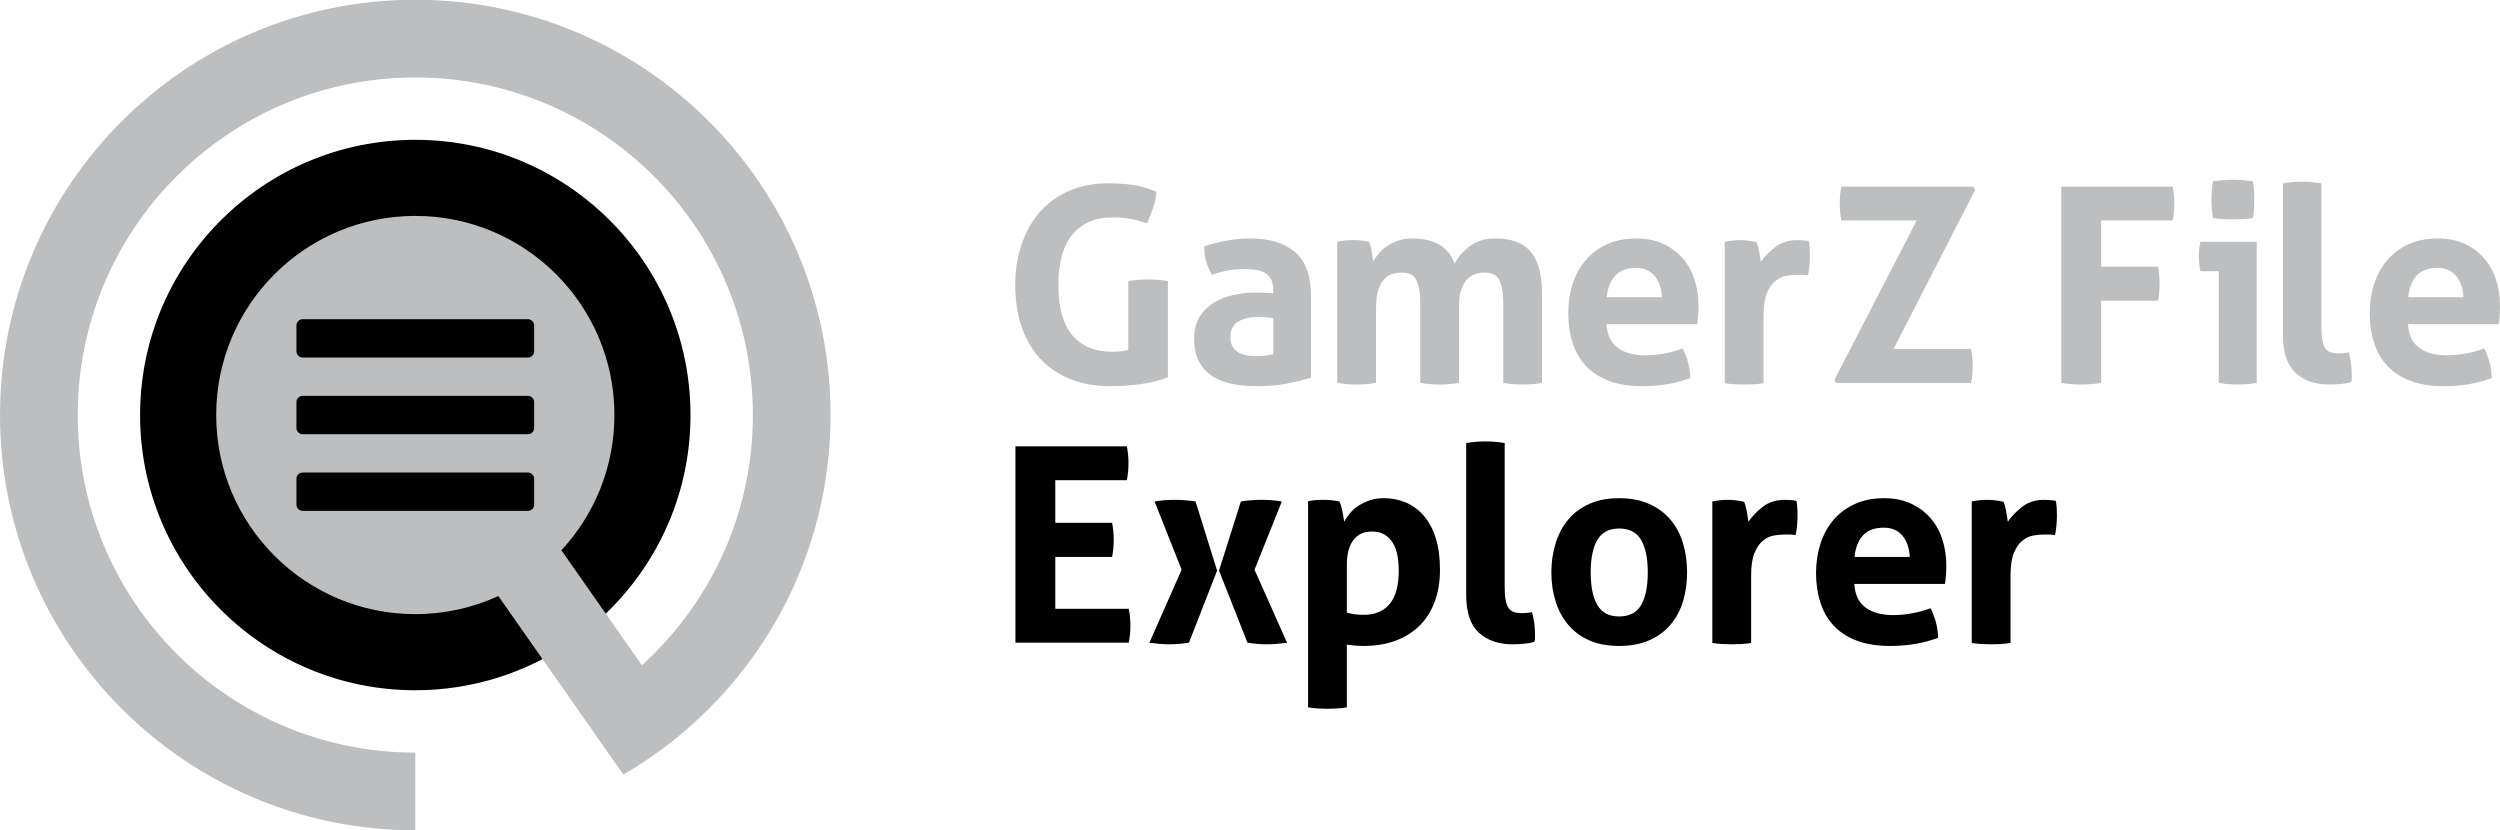 <?xml version="1.0" encoding="UTF-8"?>
<!DOCTYPE svg PUBLIC "-//W3C//DTD SVG 1.1//EN" "http://www.w3.org/Graphics/SVG/1.1/DTD/svg11.dtd">
<!-- Creator: CorelDRAW X7 -->
<svg xmlns="http://www.w3.org/2000/svg" xml:space="preserve" width="1024px" height="340px" version="1.1" style="shape-rendering:geometricPrecision; text-rendering:geometricPrecision; image-rendering:optimizeQuality; fill-rule:evenodd; clip-rule:evenodd"
viewBox="0 0 102400 34000"
 xmlns:xlink="http://www.w3.org/1999/xlink">
 <defs>
  <style type="text/css">
   <![CDATA[
    .fil0 {fill:black}
    .fil1 {fill:#BDBEBF}
    .fil3 {fill:black;fill-rule:nonzero}
    .fil2 {fill:#BDBEBF;fill-rule:nonzero}
   ]]>
  </style>
 </defs>
 <g id="Layer_x0020_1">
  <g id="_358188040">
   <g>
    <path class="fil0" d="M17010 5727c6226,0 11273,5047 11273,11273 0,44 0,88 -1,132l0 15c-1,85 -3,170 -6,254l-2 37c-3,78 -6,155 -11,232l-5 76c-4,65 -9,130 -14,195 -4,44 -7,88 -12,131 -4,47 -9,94 -14,140 -6,56 -12,111 -19,167 -4,34 -8,69 -13,103 -8,60 -16,119 -25,179l-14 93c-10,64 -21,128 -32,191l-13 76c-12,68 -25,136 -39,204l-13 66c-15,72 -31,144 -47,216l-14 60c-18,77 -37,155 -56,232l-9 34c-21,80 -43,160 -65,240l-9 28c-22,80 -46,159 -70,238l-8 26c-25,79 -51,157 -77,236l-9 27c-27,78 -54,156 -82,233l-9 24c-29,79 -59,158 -90,236l-7 18c-32,81 -65,161 -98,241l-4 9c-1712,4044 -5717,6882 -10386,6884l-3 0c-96,0 -192,-2 -288,-4l0 0c-6091,-155 -10981,-5141 -10981,-11269 0,-6226 5047,-11273 11272,-11273z"/>
    <path class="fil1" d="M17010 -10c9395,0 17010,7615 17010,17010 0,137 -2,274 -5,411l-1 41c-3,129 -8,258 -14,386l-3 63c-7,125 -15,250 -24,375l-5 68c-10,124 -21,247 -33,371l-7 62c-13,126 -27,252 -43,377l-5 42c-17,126 -34,252 -53,377l-4 23c-19,126 -40,252 -62,377l-10 58c-21,119 -44,237 -68,355l-16 76c-23,114 -48,228 -74,341l-19 83c-26,113 -54,225 -82,337 -7,26 -14,51 -20,77 -30,114 -60,227 -92,339 -6,21 -13,43 -19,64 -29,103 -59,205 -91,306 -7,24 -14,47 -21,70 -34,108 -69,215 -104,322 -10,29 -20,58 -30,87 -34,102 -70,203 -107,305 -13,35 -25,69 -38,104 -36,98 -73,195 -111,292 -14,36 -29,73 -43,109 -38,96 -77,191 -117,286 -15,35 -30,70 -45,105 -35,82 -71,164 -108,246 -21,47 -42,94 -63,141 -34,74 -69,147 -104,221 -22,47 -45,95 -68,142 -36,75 -74,150 -111,224 -23,45 -45,89 -68,134 -42,80 -84,160 -127,240 -25,46 -50,92 -75,138 -43,78 -86,155 -130,232 -27,47 -54,94 -81,141 -35,59 -70,118 -105,177 -38,65 -77,129 -117,193 -30,48 -60,96 -90,144 -45,72 -91,143 -137,214 -29,45 -58,89 -88,133 -50,76 -102,151 -153,227 -27,39 -54,78 -81,116 -55,79 -111,157 -167,234 -27,37 -54,74 -81,111 -40,54 -80,108 -121,161 -24,32 -48,63 -71,94 -65,84 -130,167 -196,249 -19,25 -39,49 -58,73 -71,88 -144,176 -217,263l-55 66c-78,91 -156,181 -236,271l-43 49c-86,97 -174,192 -263,287l-29 32c-251,267 -510,526 -778,777l-18 17c-101,94 -203,187 -306,278l-25 23c-52,45 -104,91 -156,136l1 0 0 0 -38 33 0 0 -38 32 0 0 -37 33 0 0 -38 32 0 0 -39 32 0 0 -38 32 0 0 -38 32 0 0 -38 31 0 0 -39 32 0 0 -77 63 0 0c-26,21 -52,42 -78,62l0 0 -39 31 0 1 -4 3 -69 55 -5 3 0 0 -5 4 -74 58 0 0 -39 30 0 0 -39 31 0 0 -40 30 0 0 -40 30 0 0 -39 30 0 0 -40 30 0 0 -40 30 0 0 -40 30 0 0 -40 29 0 0 -7 5 -68 49 -6 5 0 0 -7 5 -74 53 0 0 -81 58 0 0c-41,29 -82,58 -123,86l0 0 -41 29 0 0 -41 28 0 0 -41 28 0 0 -41 28 0 0 -42 28 0 0 -41 28 0 0 -42 28 0 0 -42 28 0 0 -41 27 0 0 -42 27 0 0 -42 28 0 0 -42 27 0 0 -42 27 0 0 -42 27 0 0 -42 26 0 1 -43 26 0 0 -42 27 0 0 -42 26 0 0 -43 26 0 0 -43 27 0 0 -42 26 0 0 -43 26 0 0 -43 25 0 0 -43 26 0 0 -43 26 0 0 -43 25 0 0 -43 25 0 0 -44 26 0 0 -5119 -7311c-1035,476 -2187,741 -3402,741 -4504,0 -8155,-3651 -8155,-8155 0,-4504 3651,-8156 8155,-8156 4504,0 8156,3652 8156,8156 0,2139 -824,4086 -2172,5540l3297 4708c2792,-2529 4546,-6183 4546,-10248 0,-7637 -6190,-13827 -13827,-13827 -7636,0 -13827,6190 -13827,13827 0,7637 6191,13827 13827,13827l0 0 0 3183 0 0c-9394,0 -17010,-7616 -17010,-17010 0,-9395 7616,-17010 17010,-17010z"/>
    <path class="fil0" d="M12396 13074l9229 0c139,0 254,115 254,254l0 1063c0,139 -115,254 -254,254l-9229 0c-140,0 -254,-115 -254,-254l0 -1063c0,-139 114,-254 254,-254zm0 6281l9229 0c139,0 254,115 254,254l0 1063c0,139 -115,254 -254,254l-9229 0c-140,0 -254,-115 -254,-254l0 -1063c0,-139 114,-254 254,-254zm0 -3140l9229 0c139,0 254,114 254,254l0 1062c0,140 -115,254 -254,254l-9229 0c-140,0 -254,-114 -254,-254l0 -1062c0,-140 114,-254 254,-254z"/>
   </g>
   <path class="fil2" d="M100901 12172c-15,-358 -114,-647 -296,-867 -183,-220 -438,-330 -766,-330 -373,0 -657,104 -850,313 -194,209 -310,504 -347,884l2259 0zm-2270 1107c29,448 186,772 469,973 284,202 657,302 1119,302 253,0 513,-24 777,-72 265,-49 517,-118 755,-207 82,149 153,328 213,537 59,208 93,432 100,671 -581,223 -1237,335 -1968,335 -537,0 -998,-74 -1382,-224 -384,-149 -697,-356 -939,-620 -242,-265 -421,-580 -537,-945 -116,-366 -173,-765 -173,-1197 0,-425 59,-824 179,-1197 119,-373 296,-697 531,-973 235,-276 526,-494 872,-655 347,-160 752,-240 1214,-240 403,0 761,71 1074,212 313,142 580,336 799,582 220,246 386,539 498,878 112,339 168,703 168,1091 0,141 -6,281 -17,419 -11,138 -24,248 -39,330l-3713 0z"/>
   <path class="fil2" d="M93509 7508c269,-45 533,-68 794,-68 254,0 515,23 783,68l0 5872c0,231 13,417 40,559 26,142 67,252 123,330 56,78 128,132 218,162 89,30 201,45 335,45 60,0 125,-4 196,-11 71,-8 140,-19 207,-34 82,306 123,604 123,895 0,60 0,114 0,162 0,49 -7,103 -22,162 -120,38 -263,64 -431,79 -168,15 -323,22 -464,22 -574,0 -1035,-158 -1382,-475 -346,-317 -520,-834 -520,-1549l0 -6219z"/>
   <path class="fil2" d="M90645 8928c-44,-254 -67,-503 -67,-749 0,-239 23,-489 67,-750 127,-22 263,-39 409,-50 145,-11 277,-17 397,-17 127,0 264,6 414,17 149,11 287,28 413,50 23,127 38,252 45,375 8,123 11,248 11,375 0,119 -3,242 -11,369 -7,126 -22,253 -45,380 -126,22 -262,37 -408,45 -145,7 -281,11 -408,11 -119,0 -254,-4 -403,-11 -149,-8 -287,-23 -414,-45zm235 2181l-749 0c-23,-97 -39,-199 -50,-307 -12,-109 -17,-211 -17,-308 0,-201 22,-399 67,-593l2304 0 0 5783c-268,45 -529,67 -783,67 -246,0 -503,-22 -772,-67l0 -4575z"/>
   <path class="fil2" d="M84430 7642l4564 0c45,223 67,451 67,682 0,246 -22,481 -67,705l-2931 0 0 1890 2327 0c45,239 67,470 67,694 0,238 -22,473 -67,704l-2327 0 0 3367c-283,45 -551,67 -805,67 -276,0 -552,-22 -828,-67l0 -8042z"/>
   <path class="fil2" d="M75131 15572l3378 -6543 -3087 0c-45,-224 -67,-451 -67,-683 0,-246 22,-481 67,-704l5391 0 90 134 -3345 6521 3177 0c45,224 67,451 67,682 0,246 -22,481 -67,705l-5526 0 -78 -112z"/>
   <path class="fil2" d="M70645 9901c112,-22 218,-39 319,-50 101,-11 211,-17 330,-17 112,0 222,8 330,22 108,15 214,34 319,56 22,38 43,92 61,163 19,70 36,145 51,223 15,79 28,157 39,235 11,79 20,144 28,196 164,-231 365,-438 604,-621 238,-183 537,-274 895,-274 74,0 160,4 257,11 97,8 168,19 212,34 15,74 26,160 34,257 7,97 11,198 11,302 0,127 -6,265 -17,414 -11,149 -31,291 -61,425 -82,-15 -174,-22 -274,-22 -101,0 -162,0 -185,0 -127,0 -268,13 -425,39 -156,26 -306,95 -447,207 -142,112 -259,279 -353,503 -93,224 -139,537 -139,940l0 2751c-135,23 -269,38 -403,45 -134,7 -265,11 -392,11 -126,0 -255,-4 -385,-11 -131,-7 -267,-22 -409,-45l0 -5794z"/>
   <path class="fil2" d="M65802 13279c29,448 186,772 469,973 284,202 656,302 1119,302 253,0 512,-24 777,-72 265,-49 517,-118 755,-207 82,149 153,328 213,537 59,208 93,432 100,671 -581,223 -1237,335 -1968,335 -537,0 -998,-74 -1382,-224 -384,-149 -697,-356 -939,-620 -243,-265 -422,-580 -537,-945 -116,-366 -173,-765 -173,-1197 0,-425 59,-824 179,-1197 119,-373 296,-697 531,-973 235,-276 526,-494 872,-655 347,-160 752,-240 1214,-240 403,0 760,71 1074,212 313,142 579,336 799,582 220,246 386,539 498,878 112,339 168,703 168,1091 0,141 -6,281 -17,419 -11,138 -24,248 -39,330l-3713 0zm2270 -1107c-15,-358 -114,-647 -296,-867 -183,-220 -438,-330 -766,-330 -373,0 -657,104 -851,313 -193,209 -309,504 -346,884l2259 0z"/>
   <path class="fil2" d="M54772 9901c105,-22 209,-39 313,-50 105,-11 220,-17 347,-17 127,0 239,6 336,17 97,11 197,28 302,50 22,38 43,91 61,162 19,71 36,146 51,224 15,78 28,155 39,229 11,75 20,138 28,191 59,-112 138,-224 235,-336 97,-112 212,-213 346,-302 135,-90 286,-162 453,-218 168,-56 356,-84 565,-84 903,0 1480,343 1734,1029 149,-276 360,-516 632,-721 272,-205 617,-308 1035,-308 656,0 1139,181 1448,542 310,362 464,927 464,1695l0 3680c-268,45 -533,67 -794,67 -261,0 -526,-22 -794,-67l0 -3266c0,-403 -50,-712 -151,-928 -101,-217 -304,-325 -610,-325 -126,0 -251,19 -374,56 -123,37 -235,106 -336,207 -101,101 -183,242 -246,425 -63,183 -95,419 -95,710l0 3121c-268,45 -533,67 -794,67 -261,0 -526,-22 -794,-67l0 -3266c0,-403 -51,-712 -151,-928 -101,-217 -304,-325 -610,-325 -127,0 -254,19 -380,56 -127,37 -241,110 -341,218 -101,108 -181,259 -241,453 -60,194 -89,448 -89,761l0 3031c-269,45 -534,67 -795,67 -261,0 -525,-22 -794,-67l0 -5783z"/>
   <path class="fil2" d="M52154 11881c0,-179 -29,-324 -89,-436 -60,-112 -142,-200 -246,-263 -105,-63 -233,-106 -386,-129 -153,-22 -323,-33 -509,-33 -403,0 -831,78 -1286,235 -105,-194 -183,-377 -235,-548 -52,-172 -78,-377 -78,-616 328,-112 656,-194 984,-246 328,-52 634,-78 917,-78 775,0 1381,186 1818,559 436,373 654,970 654,1790l0 3356c-261,82 -578,160 -951,234 -373,75 -794,112 -1264,112 -380,0 -729,-33 -1046,-100 -316,-68 -589,-179 -816,-336 -227,-157 -403,-358 -526,-604 -123,-246 -184,-548 -184,-906 0,-358 76,-658 229,-900 153,-243 350,-437 593,-582 242,-146 512,-250 811,-313 298,-64 596,-95 895,-95 216,0 454,11 715,33l0 -134zm0 1152c-89,-15 -186,-28 -290,-39 -105,-11 -198,-17 -280,-17 -365,0 -654,65 -867,196 -212,130 -319,341 -319,632 0,194 41,343 123,447 82,105 181,181 297,230 115,48 238,78 369,89 130,11 244,17 341,17 112,0 224,-10 336,-28 111,-19 208,-36 290,-50l0 -1477z"/>
   <path class="fil2" d="M46215 11512c276,-45 544,-67 805,-67 261,0 533,22 817,67l0 3948c-388,142 -792,237 -1214,286 -421,48 -788,72 -1102,72 -656,0 -1230,-102 -1722,-307 -492,-205 -902,-493 -1231,-862 -327,-369 -574,-807 -738,-1314 -164,-507 -246,-1059 -246,-1655 0,-597 86,-1151 258,-1661 171,-511 419,-953 743,-1326 325,-373 724,-664 1197,-872 474,-209 1012,-313 1616,-313 358,0 692,22 1002,67 309,44 632,138 967,279 -15,224 -60,442 -134,655 -75,212 -157,427 -246,643 -261,-90 -492,-153 -694,-190 -201,-38 -440,-56 -716,-56 -716,0 -1265,233 -1649,699 -385,466 -576,1157 -576,2075 0,917 190,1601 570,2052 380,451 939,677 1678,677 127,0 240,-8 341,-22 101,-15 192,-30 274,-45l0 -2830z"/>
   <path class="fil3" d="M80762 20541c112,-23 218,-40 319,-51 101,-11 211,-17 330,-17 112,0 222,8 330,23 108,15 214,33 319,56 22,37 43,91 61,162 19,71 36,145 51,224 15,78 28,156 39,235 11,78 20,143 28,195 164,-231 365,-438 604,-621 239,-182 537,-274 895,-274 74,0 160,4 257,12 97,7 168,18 212,33 15,75 27,161 34,257 7,97 11,198 11,302 0,127 -5,265 -17,414 -11,149 -31,291 -61,425 -82,-15 -173,-22 -274,-22 -101,0 -162,0 -185,0 -126,0 -268,13 -425,39 -156,26 -305,95 -447,207 -142,112 -259,280 -353,503 -93,224 -139,537 -139,940l0 2752c-135,22 -269,37 -403,44 -134,8 -265,12 -392,12 -126,0 -255,-4 -385,-12 -131,-7 -267,-22 -409,-44l0 -5794z"/>
   <path class="fil3" d="M78222 22811c-15,-358 -114,-647 -297,-867 -182,-220 -438,-330 -766,-330 -373,0 -656,105 -850,314 -194,208 -309,503 -347,883l2260 0zm-2271 1108c30,447 187,771 470,973 283,201 656,302 1119,302 253,0 512,-25 777,-73 265,-48 516,-118 755,-207 82,149 153,328 213,537 59,209 93,432 100,671 -582,224 -1238,336 -1969,336 -536,0 -997,-75 -1381,-224 -384,-149 -697,-356 -940,-621 -242,-265 -421,-580 -536,-945 -116,-365 -174,-764 -174,-1197 0,-425 60,-824 179,-1197 120,-373 297,-697 531,-973 235,-276 526,-494 873,-654 347,-161 751,-241 1214,-241 402,0 760,71 1073,213 314,142 580,335 800,582 220,246 386,538 498,878 112,339 168,702 168,1090 0,142 -6,282 -17,420 -11,138 -24,248 -39,330l-3714 0z"/>
   <path class="fil3" d="M70137 20541c112,-23 219,-40 319,-51 101,-11 211,-17 330,-17 112,0 222,8 330,23 108,15 215,33 319,56 22,37 43,91 62,162 18,71 35,145 50,224 15,78 28,156 39,235 11,78 21,143 28,195 164,-231 365,-438 604,-621 239,-182 537,-274 895,-274 74,0 160,4 257,12 97,7 168,18 213,33 14,75 26,161 33,257 8,97 11,198 11,302 0,127 -5,265 -17,414 -11,149 -31,291 -61,425 -82,-15 -173,-22 -274,-22 -101,0 -162,0 -185,0 -126,0 -268,13 -425,39 -156,26 -305,95 -447,207 -142,112 -259,280 -352,503 -94,224 -140,537 -140,940l0 2752c-134,22 -269,37 -403,44 -134,8 -265,12 -391,12 -127,0 -256,-4 -386,-12 -131,-7 -267,-22 -409,-44l0 -5794z"/>
   <path class="fil3" d="M66318 25250c418,0 718,-155 901,-465 182,-309 274,-755 274,-1336 0,-582 -92,-1027 -274,-1337 -183,-309 -483,-464 -901,-464 -410,0 -706,155 -889,464 -183,310 -274,755 -274,1337 0,581 91,1027 274,1336 183,310 479,465 889,465zm0 1208c-470,0 -878,-77 -1225,-230 -346,-153 -633,-365 -861,-637 -227,-272 -399,-591 -514,-957 -116,-365 -174,-760 -174,-1185 0,-425 58,-824 174,-1197 115,-373 287,-695 514,-968 228,-272 515,-486 861,-643 347,-156 755,-235 1225,-235 470,0 880,79 1231,235 350,157 641,371 872,643 231,273 403,595 515,968 111,373 167,772 167,1197 0,425 -56,820 -167,1185 -112,366 -284,685 -515,957 -231,272 -522,484 -872,637 -351,153 -761,230 -1231,230z"/>
   <path class="fil3" d="M60055 18147c268,-45 533,-67 794,-67 254,0 515,22 783,67l0 5872c0,231 13,418 39,560 26,141 68,251 123,330 56,78 129,132 219,162 89,29 201,44 335,44 60,0 125,-3 196,-11 71,-7 140,-18 207,-33 82,305 123,604 123,894 0,60 0,114 0,163 0,48 -8,102 -23,162 -119,37 -262,63 -430,78 -168,15 -323,23 -464,23 -575,0 -1035,-159 -1382,-476 -347,-317 -520,-833 -520,-1549l0 -6219z"/>
   <path class="fil3" d="M55167 25093c201,60 432,90 693,90 462,0 817,-150 1063,-448 246,-298 369,-749 369,-1353 0,-232 -19,-446 -56,-644 -37,-197 -101,-367 -190,-508 -90,-142 -203,-254 -341,-336 -138,-82 -308,-123 -509,-123 -187,0 -345,35 -476,106 -130,71 -236,168 -318,291 -83,123 -142,267 -180,431 -37,164 -55,339 -55,525l0 1969zm-1589 -4564c105,-22 207,-37 308,-44 101,-8 214,-12 341,-12 209,0 421,23 638,68 22,37 42,91 61,162 19,71 37,147 56,229 19,82 34,162 45,241 11,78 20,143 28,195 67,-119 149,-237 246,-352 97,-116 214,-218 352,-308 138,-89 293,-162 464,-218 172,-56 362,-84 571,-84 320,0 621,60 900,179 280,120 524,300 733,543 209,242 371,546 486,911 116,366 174,798 174,1298 0,485 -71,919 -213,1303 -141,384 -346,710 -615,979 -268,268 -596,475 -984,621 -388,145 -828,218 -1320,218 -127,0 -252,-6 -375,-17 -123,-11 -225,-24 -307,-39l0 2572c-142,23 -278,38 -409,45 -130,8 -259,11 -386,11 -126,0 -255,-3 -385,-11 -131,-7 -267,-22 -409,-45l0 -8445z"/>
   <path class="fil3" d="M49931 23370l895 -2829c276,-45 563,-68 861,-68 276,0 549,23 817,68l-1119 2796 1332 2986c-291,45 -567,68 -828,68 -261,0 -526,-23 -794,-68l-1164 -2953zm-1532 -33l-1107 -2796c246,-45 518,-68 816,-68 283,0 571,23 861,68l884 2829 -1152 2953c-268,45 -533,68 -794,68 -261,0 -537,-23 -828,-68l1320 -2986z"/>
   <path class="fil3" d="M41592 18281l4564 0c44,224 67,451 67,682 0,246 -23,481 -67,705l-2931 0 0 1745 2327 0c44,239 67,470 67,694 0,238 -23,473 -67,704l-2327 0 0 2125 3009 0c45,224 67,452 67,683 0,246 -22,481 -67,704l-4642 0 0 -8042z"/>
  </g>
 </g>
</svg>
